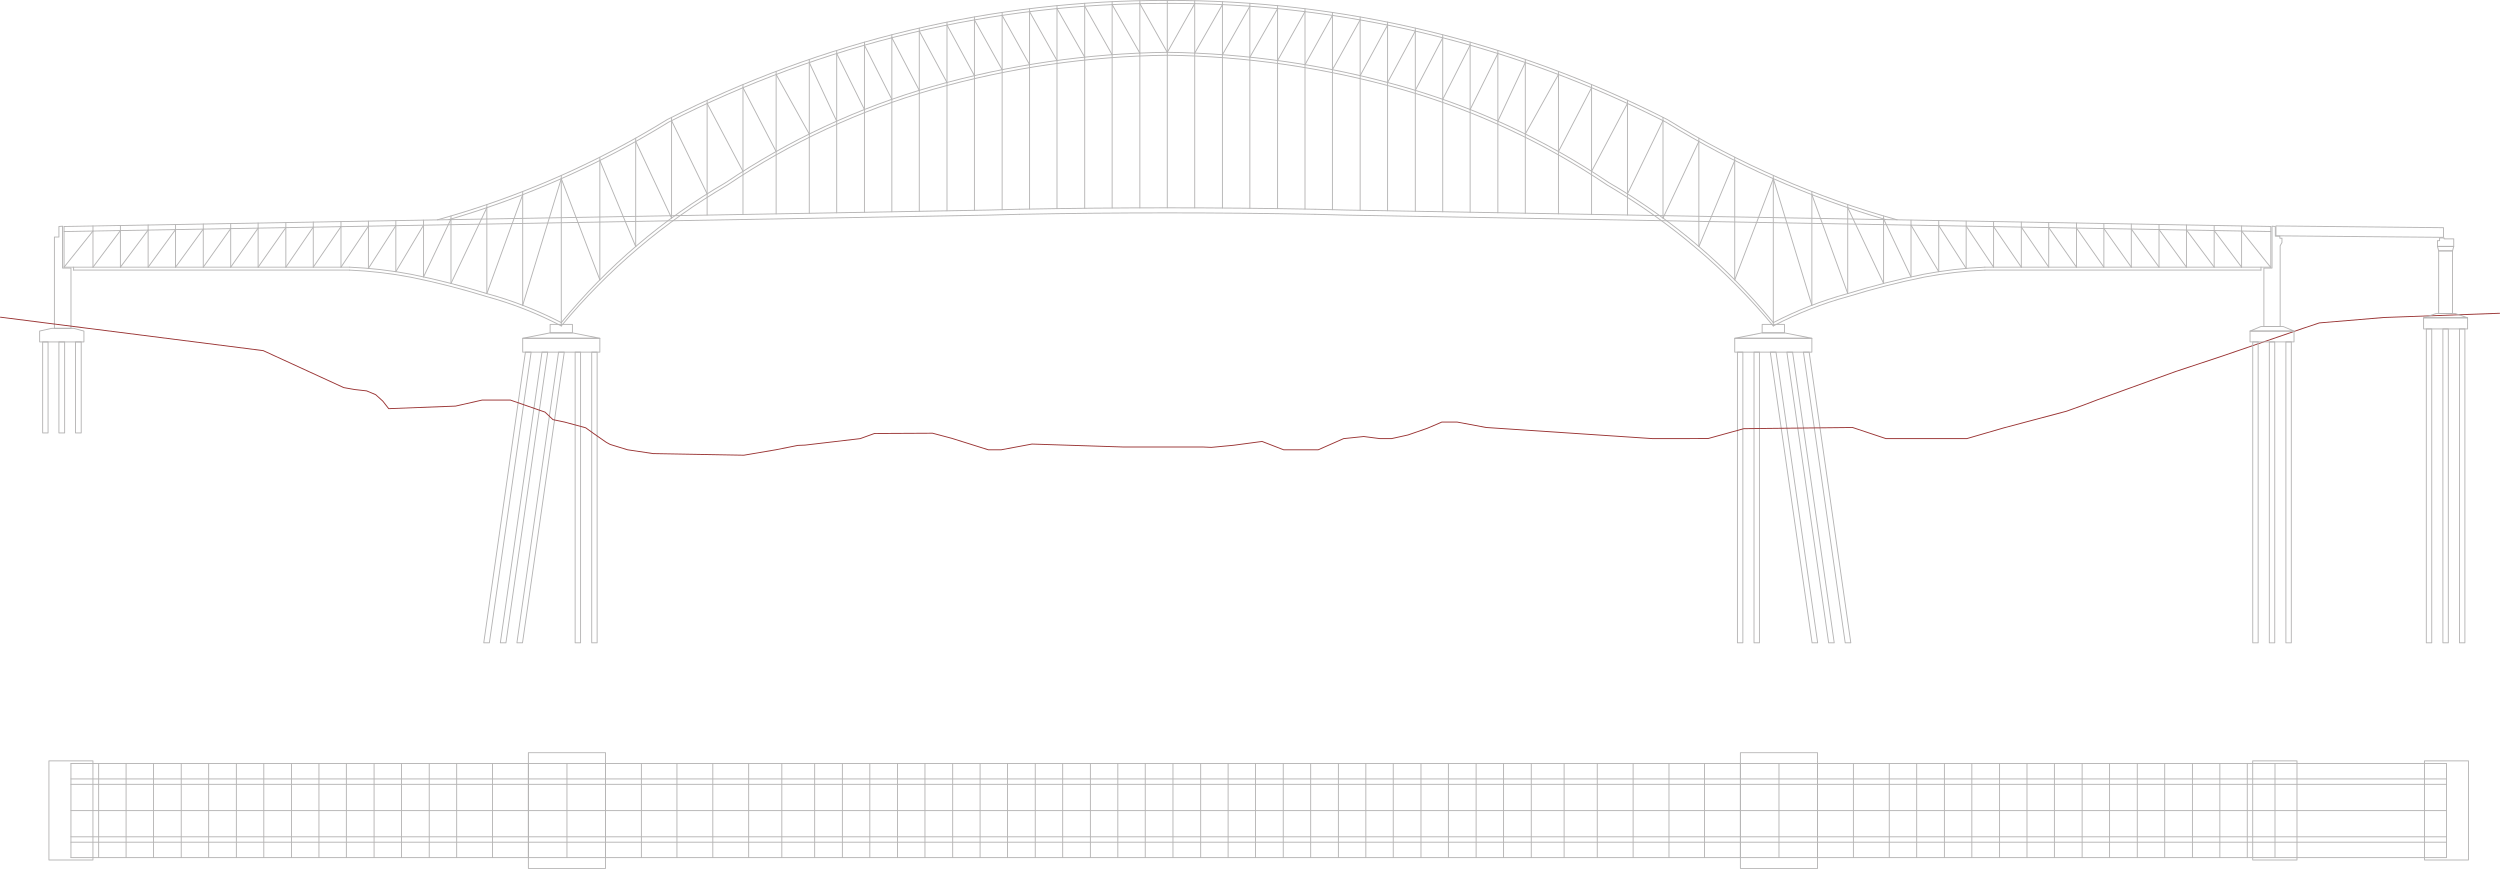 <?xml version="1.0" encoding="utf-8"?>
<!-- Generator: Adobe Illustrator 26.0.2, SVG Export Plug-In . SVG Version: 6.00 Build 0)  -->
<svg version="1.1" id="_x30_" xmlns="http://www.w3.org/2000/svg" xmlns:xlink="http://www.w3.org/1999/xlink" x="0px" y="0px"
	 viewBox="0 0 1920.71 667.55" style="enable-background:new 0 0 1920.71 667.55;" xml:space="preserve">
<style type="text/css">
	.st0{fill:none;stroke:#B5B4B4;stroke-width:0.709;stroke-linecap:round;stroke-linejoin:round;stroke-miterlimit:10;}
	.st1{fill:none;stroke:#993333;stroke-width:0.709;stroke-linecap:round;stroke-linejoin:round;stroke-miterlimit:10;}
</style>
<g id="LINE">
	<line class="st0" x1="49.21" y1="205.26" x2="268.65" y2="205.26"/>
</g>
<g id="LINE_00000132080446602051834260000012560467980372593819_">
	<line class="st0" x1="56.54" y1="207.51" x2="268.65" y2="207.51"/>
</g>
<g id="LINE_00000163761684196023570250000016931346347257166757_">
	<line class="st0" x1="1524.96" y1="205.26" x2="1744.63" y2="205.26"/>
</g>
<g id="LINE_00000072244497580869927570000005708052490611904432_">
	<line class="st0" x1="49.21" y1="205.26" x2="49.21" y2="174"/>
</g>
<g id="LINE_00000136407064645906527590000006046203080211414402_">
	<line class="st0" x1="1744.63" y1="205.26" x2="1744.63" y2="174"/>
</g>
<g id="LWPOLYLINE">
	<path class="st0" d="M49.21,174l709.82-12.61c8.08-0.14,16.16-0.35,24.24-0.63"/>
</g>
<g id="LWPOLYLINE_00000083780868509259170150000011042519783271753868_">
	<path class="st0" d="M49.27,177.89l709.82-12.61c8.1-0.14,16.2-0.36,24.3-0.64"/>
</g>
<g id="LWPOLYLINE_00000101089080903656013900000015384563779225496744_">
	<path class="st0" d="M1744.63,174l-710.05-12.62c-8.08-0.14-16.16-0.35-24.24-0.63"/>
</g>
<g id="LWPOLYLINE_00000114774268701776377280000016506625850318124426_">
	<path class="st0" d="M1744.63,177.9l-710.12-12.62c-8.1-0.14-16.21-0.36-24.3-0.64"/>
</g>
<g id="ARC">
	<path class="st0" d="M1010.34,160.76c-75.68-1.47-151.39-1.47-227.07,0"/>
</g>
<g id="ARC_00000172426551081961941290000003155066497726692493_">
	<path class="st0" d="M1010.27,164.65c-75.63-1.47-151.29-1.47-226.92,0"/>
</g>
<g id="LWPOLYLINE_00000078024947759266705600000009322510254070836615_">
	<path class="st0" d="M336.03,168.89c62.22-17.2,121.68-43.14,176.61-77.05C631.61,31.26,763.3-0.1,896.8,0.36"/>
</g>
<g id="LWPOLYLINE_00000026854710589793774810000004343535187198123673_">
	<path class="st0" d="M344.8,168.75c59.44-17.23,116.27-42.44,168.95-74.94C632.37,33.41,763.68,2.15,896.8,2.61"/>
</g>
<g id="LWPOLYLINE_00000159452161486400431270000007988678156617205395_">
	<path class="st0" d="M1457.58,168.89c-62.22-17.2-121.68-43.14-176.61-77.05C1162,31.26,1030.31-0.1,896.8,0.36"/>
</g>
<g id="LWPOLYLINE_00000044174387236130164550000011957640833581761668_">
	<path class="st0" d="M1448.81,168.75c-59.44-17.23-116.27-42.44-168.95-74.94c-118.63-60.4-249.94-91.66-383.05-91.2"/>
</g>
<g id="LWPOLYLINE_00000127758839713409140340000018085175616488713386_">
	<path class="st0" d="M268.65,205.26c15.83,0.68,31.59,2.5,47.15,5.46c19.73,3.98,39.24,8.95,58.47,14.91
		c19.72,5.36,38.82,12.81,56.95,22.23"/>
</g>
<g id="LWPOLYLINE_00000115483680659232751700000001117044246644750238_">
	<path class="st0" d="M268.6,207.51c15.7,0.68,31.33,2.49,46.76,5.42c19.66,3.96,39.11,8.92,58.27,14.86
		c19.96,5.42,39.27,13,57.58,22.6"/>
</g>
<g id="LWPOLYLINE_00000049212232729884281240000013571355945160018056_">
	<path class="st0" d="M431.22,247.86c35.34-43.16,78.16-79.61,126.41-107.61c48.61-32.79,102.1-57.68,158.48-73.75
		c58.81-16.68,119.57-25.52,180.69-26.31"/>
</g>
<g id="LWPOLYLINE_00000034781972085568380600000014033178329120404157_">
	<path class="st0" d="M431.22,250.4c35.92-43.23,79.1-79.85,127.61-108.24c48.43-32.68,101.72-57.49,157.9-73.5
		c58.62-16.62,119.18-25.44,180.11-26.23"/>
</g>
<g id="LWPOLYLINE_00000068649953375845265260000012168405862103857084_">
	<path class="st0" d="M1362.39,247.86c-35.34-43.16-78.16-79.61-126.41-107.61c-48.61-32.79-102.1-57.68-158.48-73.75
		c-58.81-16.68-119.57-25.52-180.69-26.31"/>
</g>
<g id="LWPOLYLINE_00000175319458159464680820000015918479368099170473_">
	<path class="st0" d="M1362.39,250.4c-35.92-43.22-79.1-79.85-127.61-108.24c-48.43-32.68-101.72-57.49-157.9-73.5
		c-58.62-16.62-119.18-25.44-180.11-26.23"/>
</g>
<g id="LINE_00000043431523464111261440000016583597067364126129_">
	<line class="st0" x1="54.5" y1="586.63" x2="54.5" y2="658.87"/>
</g>
<g id="LINE_00000023982201522214440460000011267423374792362131_">
	<line class="st0" x1="75.79" y1="586.63" x2="75.79" y2="658.87"/>
</g>
<g id="LINE_00000160885298879804085270000010883246919925561512_">
	<line class="st0" x1="96.87" y1="586.63" x2="96.87" y2="658.87"/>
</g>
<g id="LINE_00000058581238909757861390000007339016301645615006_">
	<line class="st0" x1="117.93" y1="586.63" x2="117.93" y2="658.87"/>
</g>
<g id="LINE_00000151535182856624567820000000687702567642546324_">
	<line class="st0" x1="139.24" y1="586.63" x2="139.24" y2="658.87"/>
</g>
<g id="LINE_00000158736858703983673310000017163501856535875463_">
	<line class="st0" x1="160.3" y1="586.63" x2="160.3" y2="658.87"/>
</g>
<g id="LINE_00000127744104003324146130000001052841277852562316_">
	<line class="st0" x1="181.6" y1="586.63" x2="181.6" y2="658.87"/>
</g>
<g id="LINE_00000118388431613765249560000005152312083009968815_">
	<line class="st0" x1="202.67" y1="586.63" x2="202.67" y2="658.87"/>
</g>
<g id="LINE_00000093172865680112848590000016357311599582852537_">
	<line class="st0" x1="223.97" y1="586.63" x2="223.97" y2="658.87"/>
</g>
<g id="LINE_00000034085734073542615790000002334193023146887830_">
	<line class="st0" x1="245.04" y1="586.63" x2="245.04" y2="658.87"/>
</g>
<g id="LINE_00000018934401132560986200000010332983943945752194_">
	<line class="st0" x1="266.11" y1="586.63" x2="266.11" y2="658.87"/>
</g>
<g id="LINE_00000011716365694958040470000018284166441818142360_">
	<line class="st0" x1="287.4" y1="586.63" x2="287.4" y2="658.87"/>
</g>
<g id="LINE_00000174596696544511150630000010341983276160147081_">
	<line class="st0" x1="308.47" y1="586.63" x2="308.47" y2="658.87"/>
</g>
<g id="LINE_00000111156211783473219420000006148991357142096039_">
	<line class="st0" x1="329.77" y1="586.63" x2="329.77" y2="658.87"/>
</g>
<g id="LINE_00000079459144289838417630000010560391074201001382_">
	<line class="st0" x1="350.85" y1="586.63" x2="350.85" y2="658.87"/>
</g>
<g id="LINE_00000073703770090756174830000017792476796753019313_">
	<line class="st0" x1="378.39" y1="586.63" x2="378.39" y2="658.87"/>
</g>
<g id="LINE_00000103986332403767076810000009176848508875541385_">
	<line class="st0" x1="405.95" y1="586.63" x2="405.95" y2="658.87"/>
</g>
<g id="LINE_00000128480801494135720890000018111332790487272887_">
	<line class="st0" x1="435.58" y1="586.63" x2="435.58" y2="658.87"/>
</g>
<g id="LINE_00000072987533222679460430000005922804230119780788_">
	<line class="st0" x1="465.21" y1="586.63" x2="465.21" y2="658.87"/>
</g>
<g id="LINE_00000036972622261917709430000015011359019708780957_">
	<line class="st0" x1="492.77" y1="586.63" x2="492.77" y2="658.87"/>
</g>
<g id="LINE_00000041287885273401897010000001116916449699213184_">
	<line class="st0" x1="520.08" y1="586.63" x2="520.08" y2="658.87"/>
</g>
<g id="LINE_00000004522330006222755570000015500301311855567779_">
	<line class="st0" x1="547.64" y1="586.63" x2="547.64" y2="658.87"/>
</g>
<g id="LINE_00000166676568181017600530000004751588483672714395_">
	<line class="st0" x1="575.18" y1="586.63" x2="575.18" y2="658.87"/>
</g>
<g id="LINE_00000151520383171910371800000011449572284286776225_">
	<line class="st0" x1="600.66" y1="586.63" x2="600.66" y2="658.87"/>
</g>
<g id="LINE_00000009569196788107362700000009408359629664921531_">
	<line class="st0" x1="625.89" y1="586.63" x2="625.89" y2="658.87"/>
</g>
<g id="LINE_00000047765869614391099870000005656954981030804409_">
	<line class="st0" x1="647.19" y1="586.63" x2="647.19" y2="658.87"/>
</g>
<g id="LINE_00000173879448024173097880000009509054947118610353_">
	<line class="st0" x1="668.26" y1="586.63" x2="668.26" y2="658.87"/>
</g>
<g id="LINE_00000168832094895105541960000000841815228650659207_">
	<line class="st0" x1="689.56" y1="586.63" x2="689.56" y2="658.87"/>
</g>
<g id="LINE_00000099638302240508683280000006089207655501182126_">
	<line class="st0" x1="710.63" y1="586.63" x2="710.63" y2="658.87"/>
</g>
<g id="LINE_00000090289846159721943380000005331343243806370470_">
	<line class="st0" x1="731.93" y1="586.63" x2="731.93" y2="658.87"/>
</g>
<g id="LINE_00000094597815387843073030000002790647139019885478_">
	<line class="st0" x1="752.99" y1="586.63" x2="752.99" y2="658.87"/>
</g>
<g id="LINE_00000052079866860796325380000002382473187190886801_">
	<line class="st0" x1="774.06" y1="586.63" x2="774.06" y2="658.87"/>
</g>
<g id="LINE_00000026159671055115450790000001606196346266960046_">
	<line class="st0" x1="795.37" y1="586.63" x2="795.37" y2="658.87"/>
</g>
<g id="LINE_00000109728014530526910020000017093515794368583306_">
	<line class="st0" x1="816.44" y1="586.63" x2="816.44" y2="658.87"/>
</g>
<g id="LINE_00000036958087123448572350000011514732910285939587_">
	<line class="st0" x1="837.73" y1="586.63" x2="837.73" y2="658.87"/>
</g>
<g id="LINE_00000036962587348352146440000009160433358455119502_">
	<line class="st0" x1="858.8" y1="586.63" x2="858.8" y2="658.87"/>
</g>
<g id="LINE_00000021114927694516035140000002399368989985413808_">
	<line class="st0" x1="879.87" y1="586.63" x2="879.87" y2="658.87"/>
</g>
<g id="LINE_00000021111834815132736460000017258831970283114667_">
	<line class="st0" x1="901.17" y1="586.63" x2="901.17" y2="658.87"/>
</g>
<g id="LINE_00000129179531032002790950000000190575089975786143_">
	<line class="st0" x1="54.5" y1="586.63" x2="1879.58" y2="586.63"/>
</g>
<g id="LINE_00000150089320303617663160000011001375583826472850_">
	<line class="st0" x1="54.5" y1="598.44" x2="1879.58" y2="598.44"/>
</g>
<g id="LINE_00000143596759146287248910000000635139679174790327_">
	<line class="st0" x1="54.5" y1="602.6" x2="1879.58" y2="602.6"/>
</g>
<g id="LINE_00000029046312288636921510000017662500341202765245_">
	<line class="st0" x1="54.5" y1="622.75" x2="1879.58" y2="622.75"/>
</g>
<g id="LINE_00000160893872873812030440000006661163281270198410_">
	<line class="st0" x1="54.5" y1="658.87" x2="1879.58" y2="658.87"/>
</g>
<g id="LINE_00000152252042898421048790000006850769537790976949_">
	<line class="st0" x1="54.5" y1="647.06" x2="1879.58" y2="647.06"/>
</g>
<g id="LINE_00000066477654675945837130000004180955367422370475_">
	<line class="st0" x1="54.5" y1="642.89" x2="1879.58" y2="642.89"/>
</g>
<g id="LINE_00000091715949285214917330000010414626813815239314_">
	<line class="st0" x1="1747.84" y1="586.63" x2="1747.84" y2="658.87"/>
</g>
<g id="LINE_00000065763845157262988640000017806062893381518228_">
	<line class="st0" x1="1726.54" y1="586.63" x2="1726.54" y2="658.87"/>
</g>
<g id="LINE_00000175321852066323268280000005457273337391640504_">
	<line class="st0" x1="1705.47" y1="586.63" x2="1705.47" y2="658.87"/>
</g>
<g id="LINE_00000062896019210477739520000011319198574419996326_">
	<line class="st0" x1="1684.41" y1="586.63" x2="1684.41" y2="658.87"/>
</g>
<g id="LINE_00000155143125862639234490000017414868324922064296_">
	<line class="st0" x1="1663.1" y1="586.63" x2="1663.1" y2="658.87"/>
</g>
<g id="LINE_00000101097828322073027660000017230304499656793222_">
	<line class="st0" x1="1642.04" y1="586.63" x2="1642.04" y2="658.87"/>
</g>
<g id="LINE_00000147215851645125718430000000467119595975341957_">
	<line class="st0" x1="1620.74" y1="586.63" x2="1620.74" y2="658.87"/>
</g>
<g id="LINE_00000101085447068917964410000010832333211491122072_">
	<line class="st0" x1="1599.67" y1="586.63" x2="1599.67" y2="658.87"/>
</g>
<g id="LINE_00000127735644608085208660000008545714151143007156_">
	<line class="st0" x1="1578.37" y1="586.63" x2="1578.37" y2="658.87"/>
</g>
<g id="LINE_00000065795697258013790980000006882208041930043267_">
	<line class="st0" x1="1557.3" y1="586.63" x2="1557.3" y2="658.87"/>
</g>
<g id="LINE_00000034071314413643989600000004420842173888599211_">
	<line class="st0" x1="1536.23" y1="586.63" x2="1536.23" y2="658.87"/>
</g>
<g id="LINE_00000059992393318923143590000013990519531320294569_">
	<line class="st0" x1="1514.93" y1="586.63" x2="1514.93" y2="658.87"/>
</g>
<g id="LINE_00000029739988595553512510000006416549042613661846_">
	<line class="st0" x1="1493.86" y1="586.63" x2="1493.86" y2="658.87"/>
</g>
<g id="LINE_00000117653877805649273530000011178418952365296263_">
	<line class="st0" x1="1472.56" y1="586.63" x2="1472.56" y2="658.87"/>
</g>
<g id="LINE_00000143599238279714289990000000838173337922426507_">
	<line class="st0" x1="1451.49" y1="586.63" x2="1451.49" y2="658.87"/>
</g>
<g id="LINE_00000088109906930260720870000005928420830837303688_">
	<line class="st0" x1="1423.94" y1="586.63" x2="1423.94" y2="658.87"/>
</g>
<g id="LINE_00000078737684899620182960000016902469936410489531_">
	<line class="st0" x1="1396.39" y1="586.63" x2="1396.39" y2="658.87"/>
</g>
<g id="LINE_00000142177846951155415340000001164840937691640763_">
	<line class="st0" x1="1366.76" y1="586.63" x2="1366.76" y2="658.87"/>
</g>
<g id="LINE_00000092455302511216734950000006777195964293111437_">
	<line class="st0" x1="1337.12" y1="586.63" x2="1337.12" y2="658.87"/>
</g>
<g id="LINE_00000031174397763911145010000018266841001631225277_">
	<line class="st0" x1="1309.57" y1="586.63" x2="1309.57" y2="658.87"/>
</g>
<g id="LINE_00000018234309044589100780000005677231058146116008_">
	<line class="st0" x1="1282.25" y1="586.63" x2="1282.25" y2="658.87"/>
</g>
<g id="LINE_00000081607758053986992030000008569301281762111135_">
	<line class="st0" x1="1254.7" y1="586.63" x2="1254.7" y2="658.87"/>
</g>
<g id="LINE_00000036246521719991043970000008006596150245351063_">
	<line class="st0" x1="1227.15" y1="586.63" x2="1227.15" y2="658.87"/>
</g>
<g id="LINE_00000073719260564807193350000000377688061380896407_">
	<line class="st0" x1="1201.68" y1="586.63" x2="1201.68" y2="658.87"/>
</g>
<g id="LINE_00000021828220374430925660000001099900998836343955_">
	<line class="st0" x1="1176.45" y1="586.63" x2="1176.45" y2="658.87"/>
</g>
<g id="LINE_00000026853303719361826130000009190471567062612400_">
	<line class="st0" x1="1155.15" y1="586.63" x2="1155.15" y2="658.87"/>
</g>
<g id="LINE_00000124152495216577082650000004649031449921192077_">
	<line class="st0" x1="1134.08" y1="586.63" x2="1134.08" y2="658.87"/>
</g>
<g id="LINE_00000017512174675746846910000012779471970669198510_">
	<line class="st0" x1="1112.78" y1="586.63" x2="1112.78" y2="658.87"/>
</g>
<g id="LINE_00000041977827556650749990000013505348367842663835_">
	<line class="st0" x1="1091.71" y1="586.63" x2="1091.71" y2="658.87"/>
</g>
<g id="LINE_00000060751770182699384060000015296742070375352499_">
	<line class="st0" x1="1070.41" y1="586.63" x2="1070.41" y2="658.87"/>
</g>
<g id="LINE_00000121253350744019169620000001609236954245682847_">
	<line class="st0" x1="1049.35" y1="586.63" x2="1049.35" y2="658.87"/>
</g>
<g id="LINE_00000029761908425401835740000008112892148518522274_">
	<line class="st0" x1="1028.27" y1="586.63" x2="1028.27" y2="658.87"/>
</g>
<g id="LINE_00000047771264234140264080000006275809108152232870_">
	<line class="st0" x1="1006.97" y1="586.63" x2="1006.97" y2="658.87"/>
</g>
<g id="LINE_00000083059122296345343790000000615339095047360701_">
	<line class="st0" x1="985.9" y1="586.63" x2="985.9" y2="658.87"/>
</g>
<g id="LINE_00000021819960528343855220000002261557079270942862_">
	<line class="st0" x1="964.6" y1="586.63" x2="964.6" y2="658.87"/>
</g>
<g id="LINE_00000082328104769571328350000005050640221940991923_">
	<line class="st0" x1="943.54" y1="586.63" x2="943.54" y2="658.87"/>
</g>
<g id="LINE_00000168826507209726003890000002663927880753479562_">
	<line class="st0" x1="922.46" y1="586.63" x2="922.46" y2="658.87"/>
</g>
<g id="LINE_00000049182230939302366670000000283018801784179847_">
	<line class="st0" x1="1879.58" y1="658.87" x2="1879.58" y2="586.63"/>
</g>
<g id="LWPOLYLINE_00000144306279304040580130000005362806014300918171_">
	<path class="st0" d="M1524.96,205.26c-15.83,0.68-31.59,2.5-47.15,5.46c-19.73,3.98-39.24,8.95-58.47,14.91
		c-19.72,5.36-38.82,12.81-56.95,22.23"/>
</g>
<g id="LWPOLYLINE_00000183934678151500928710000012250106686970565524_">
	<path class="st0" d="M1525.01,207.51c-15.7,0.68-31.33,2.49-46.76,5.42c-19.66,3.96-39.11,8.92-58.27,14.86
		c-19.96,5.42-39.27,13-57.58,22.6"/>
</g>
<g id="LINE_00000090279614425724523300000008475969422265072303_">
	<line class="st0" x1="71.43" y1="173.61" x2="71.43" y2="205.26"/>
</g>
<g id="LINE_00000034782753480346410820000002748403560771740035_">
	<line class="st0" x1="92.5" y1="173.23" x2="92.5" y2="205.26"/>
</g>
<g id="LINE_00000181797643319568635570000009943277719884935561_">
	<line class="st0" x1="113.8" y1="172.85" x2="113.8" y2="205.26"/>
</g>
<g id="LINE_00000108286487503607460340000001361426123623716004_">
	<line class="st0" x1="134.87" y1="172.48" x2="134.87" y2="205.26"/>
</g>
<g id="LINE_00000022557104284288048150000000624888976679879820_">
	<line class="st0" x1="156.16" y1="172.1" x2="156.16" y2="205.26"/>
</g>
<g id="LINE_00000155831977588429056360000010274724447178429857_">
	<line class="st0" x1="177.24" y1="171.73" x2="177.24" y2="205.26"/>
</g>
<g id="LINE_00000143591313224486111140000015180589830331221635_">
	<line class="st0" x1="198.3" y1="171.35" x2="198.3" y2="205.26"/>
</g>
<g id="LINE_00000048476768646150348520000000363629671213397657_">
	<line class="st0" x1="219.61" y1="170.97" x2="219.61" y2="205.26"/>
</g>
<g id="LINE_00000098194427379487659900000004368657989506096777_">
	<line class="st0" x1="240.67" y1="170.6" x2="240.67" y2="205.26"/>
</g>
<g id="LINE_00000052826779073525125640000017181505058753278103_">
	<line class="st0" x1="261.97" y1="170.22" x2="261.97" y2="205.26"/>
</g>
<g id="LINE_00000087400445967776371670000015469535517711039639_">
	<line class="st0" x1="283.04" y1="169.85" x2="283.04" y2="206.2"/>
</g>
<g id="LINE_00000054970576059891186370000003606561468597945219_">
	<line class="st0" x1="304.11" y1="169.47" x2="304.11" y2="208.72"/>
</g>
<g id="LINE_00000066502099852948028970000000072377222576151681_">
	<line class="st0" x1="325.41" y1="169.09" x2="325.41" y2="212.75"/>
</g>
<g id="LINE_00000109013560487863079310000015118950761995366795_">
	<line class="st0" x1="346.48" y1="165.91" x2="346.48" y2="217.76"/>
</g>
<g id="LINE_00000075145870440660448500000008483517632460777899_">
	<line class="st0" x1="374.03" y1="157.18" x2="374.03" y2="225.56"/>
</g>
<g id="LINE_00000181048956043714004640000001830871572641217457_">
	<line class="st0" x1="401.58" y1="147.14" x2="401.58" y2="234.54"/>
</g>
<g id="LINE_00000056389392147075982120000000083748124619431313_">
	<line class="st0" x1="431.22" y1="134.8" x2="431.22" y2="250.4"/>
</g>
<g id="LINE_00000018233587461168185320000009682251225717104781_">
	<line class="st0" x1="460.85" y1="120.78" x2="460.85" y2="214.99"/>
</g>
<g id="LINE_00000172436525779926047300000009452139756240748207_">
	<line class="st0" x1="488.4" y1="106.13" x2="488.4" y2="189.38"/>
</g>
<g id="LINE_00000065760073823713593260000012376408445241465226_">
	<line class="st0" x1="515.95" y1="90.17" x2="515.95" y2="167.52"/>
</g>
<g id="LINE_00000103984361687348229110000002183382497621887386_">
	<line class="st0" x1="543.27" y1="77.02" x2="543.27" y2="165.22"/>
</g>
<g id="LINE_00000177443761900894997450000008229269037324154248_">
	<line class="st0" x1="570.82" y1="64.96" x2="570.82" y2="164.73"/>
</g>
<g id="LINE_00000001621934478427468380000016609521886821727906_">
	<line class="st0" x1="596.29" y1="54.83" x2="596.29" y2="164.28"/>
</g>
<g id="LINE_00000014613616483853832160000004897940737683653563_">
	<line class="st0" x1="621.75" y1="45.65" x2="621.75" y2="163.83"/>
</g>
<g id="LINE_00000129186683600771668080000010382312157512919486_">
	<line class="st0" x1="642.82" y1="38.75" x2="642.82" y2="163.45"/>
</g>
<g id="LINE_00000063605395224779805410000002309375102907911042_">
	<line class="st0" x1="664.13" y1="32.38" x2="664.13" y2="163.07"/>
</g>
<g id="LINE_00000158733643794918635370000007998839887569458340_">
	<line class="st0" x1="685.19" y1="26.69" x2="685.19" y2="162.7"/>
</g>
<g id="LINE_00000084510148168441563290000004413510658510768312_">
	<line class="st0" x1="706.26" y1="21.58" x2="706.26" y2="162.33"/>
</g>
<g id="LINE_00000124148525231077771570000005901226645351075973_">
	<line class="st0" x1="727.56" y1="16.98" x2="727.56" y2="161.95"/>
</g>
<g id="LINE_00000100378711249619586370000002852535537212793017_">
	<line class="st0" x1="748.63" y1="13.01" x2="748.63" y2="161.57"/>
</g>
<g id="LINE_00000090262506063055911560000000027852584878495417_">
	<line class="st0" x1="769.93" y1="9.55" x2="769.93" y2="161.15"/>
</g>
<g id="LINE_00000127034809743657710440000008999521631265026435_">
	<line class="st0" x1="791" y1="6.68" x2="791" y2="160.61"/>
</g>
<g id="LINE_00000046336180174809520060000002065048902422359995_">
	<line class="st0" x1="812.07" y1="4.35" x2="812.07" y2="160.27"/>
</g>
<g id="LINE_00000010307768061775627910000001101560950078658696_">
	<line class="st0" x1="833.36" y1="2.54" x2="833.36" y2="159.99"/>
</g>
<g id="LINE_00000167358246987499349750000004199137253920681919_">
	<line class="st0" x1="854.44" y1="1.28" x2="854.44" y2="159.8"/>
</g>
<g id="LINE_00000132786547499972615770000014094414103538291087_">
	<line class="st0" x1="875.73" y1="0.55" x2="875.73" y2="159.69"/>
</g>
<g id="LINE_00000124159453540770559740000014385096404868278159_">
	<line class="st0" x1="896.8" y1="0.36" x2="896.8" y2="159.65"/>
</g>
<g id="LINE_00000013156520503165627980000012248473143091580046_">
	<line class="st0" x1="1722.18" y1="173.61" x2="1722.18" y2="205.26"/>
</g>
<g id="LINE_00000075859735834331039090000006746678645201736090_">
	<line class="st0" x1="1701.11" y1="173.23" x2="1701.11" y2="205.26"/>
</g>
<g id="LINE_00000075855925549903473510000012346958048509570705_">
	<line class="st0" x1="1679.81" y1="172.85" x2="1679.81" y2="205.26"/>
</g>
<g id="LINE_00000182506572303623763890000001033428067478082191_">
	<line class="st0" x1="1658.74" y1="172.48" x2="1658.74" y2="205.26"/>
</g>
<g id="LINE_00000079454808201521272800000000921144063856895360_">
	<line class="st0" x1="1637.44" y1="172.1" x2="1637.44" y2="205.26"/>
</g>
<g id="LINE_00000026123612033885557020000015118825164331242625_">
	<line class="st0" x1="1616.37" y1="171.73" x2="1616.37" y2="205.26"/>
</g>
<g id="LINE_00000035505489757001453510000001701801031510156160_">
	<line class="st0" x1="1595.31" y1="171.35" x2="1595.31" y2="205.26"/>
</g>
<g id="LINE_00000008133092482000214070000005227868038591760287_">
	<line class="st0" x1="1574" y1="170.97" x2="1574" y2="205.26"/>
</g>
<g id="LINE_00000136390011922183989440000008480781738197051823_">
	<line class="st0" x1="1552.94" y1="170.6" x2="1552.94" y2="205.26"/>
</g>
<g id="LINE_00000154395323824925209880000006066528274592762047_">
	<line class="st0" x1="1531.64" y1="170.22" x2="1531.64" y2="205.26"/>
</g>
<g id="LINE_00000137103984197243673990000010588329740444365199_">
	<line class="st0" x1="1510.57" y1="169.85" x2="1510.57" y2="206.2"/>
</g>
<g id="LINE_00000010300136760371563700000017876431468812691083_">
	<line class="st0" x1="1489.5" y1="169.47" x2="1489.5" y2="208.72"/>
</g>
<g id="LINE_00000161593751532430867490000005478389776139003298_">
	<line class="st0" x1="1468.2" y1="169.09" x2="1468.2" y2="212.75"/>
</g>
<g id="LINE_00000046325816029867558580000003768101704602292879_">
	<line class="st0" x1="1447.13" y1="165.91" x2="1447.13" y2="217.76"/>
</g>
<g id="LINE_00000147211340808577838080000006625637056293721988_">
	<line class="st0" x1="1419.58" y1="157.18" x2="1419.58" y2="225.56"/>
</g>
<g id="LINE_00000104679510465577565120000003244891437076883099_">
	<line class="st0" x1="1392.03" y1="147.14" x2="1392.03" y2="234.54"/>
</g>
<g id="LINE_00000161632625476508525800000007919818019794763149_">
	<line class="st0" x1="1362.39" y1="134.8" x2="1362.39" y2="250.4"/>
</g>
<g id="LINE_00000052083294047732866360000007627700790822887816_">
	<line class="st0" x1="1332.76" y1="120.78" x2="1332.76" y2="214.99"/>
</g>
<g id="LINE_00000127012965045067340690000016453139673588456379_">
	<line class="st0" x1="1305.21" y1="106.13" x2="1305.21" y2="189.38"/>
</g>
<g id="LINE_00000147189320068121856470000007601021258828298920_">
	<line class="st0" x1="1277.66" y1="90.17" x2="1277.66" y2="167.52"/>
</g>
<g id="LINE_00000049211919887169422580000016634781650826974133_">
	<line class="st0" x1="1250.34" y1="77.02" x2="1250.34" y2="165.22"/>
</g>
<g id="LINE_00000150803134792362696290000012038589519618267567_">
	<line class="st0" x1="1222.78" y1="64.96" x2="1222.78" y2="164.73"/>
</g>
<g id="LINE_00000004508171361643715640000001480781429534697405_">
	<line class="st0" x1="1197.32" y1="54.83" x2="1197.32" y2="164.28"/>
</g>
<g id="LINE_00000098913314998143497170000001779481332263518599_">
	<line class="st0" x1="1171.86" y1="45.65" x2="1171.86" y2="163.83"/>
</g>
<g id="LINE_00000121995818724200348500000008572681438224262065_">
	<line class="st0" x1="1150.78" y1="38.75" x2="1150.78" y2="163.45"/>
</g>
<g id="LINE_00000070805022367386704430000003858637215129797005_">
	<line class="st0" x1="1129.48" y1="32.38" x2="1129.48" y2="163.07"/>
</g>
<g id="LINE_00000090261308125311754400000015397391154518093194_">
	<line class="st0" x1="1108.42" y1="26.69" x2="1108.42" y2="162.7"/>
</g>
<g id="LINE_00000033364784111007766240000014164830655705528453_">
	<line class="st0" x1="1087.35" y1="21.58" x2="1087.35" y2="162.33"/>
</g>
<g id="LINE_00000171688780828098121050000003237093580192467588_">
	<line class="st0" x1="1066.05" y1="16.98" x2="1066.05" y2="161.95"/>
</g>
<g id="LINE_00000110430611456984828930000006275197822930352258_">
	<line class="st0" x1="1044.98" y1="13.01" x2="1044.98" y2="161.57"/>
</g>
<g id="LINE_00000026871365882920109780000015691592700472929697_">
	<line class="st0" x1="1023.68" y1="9.55" x2="1023.68" y2="161.15"/>
</g>
<g id="LINE_00000038402251311318615330000010103834148742069427_">
	<line class="st0" x1="1002.61" y1="6.68" x2="1002.61" y2="160.61"/>
</g>
<g id="LINE_00000002368809278342432610000015921095649977202868_">
	<line class="st0" x1="981.54" y1="4.35" x2="981.54" y2="160.27"/>
</g>
<g id="LINE_00000109009233761072243100000008939101781690227630_">
	<line class="st0" x1="960.24" y1="2.54" x2="960.24" y2="159.99"/>
</g>
<g id="LINE_00000089556630337230300570000004756914075880517012_">
	<line class="st0" x1="939.17" y1="1.28" x2="939.17" y2="159.8"/>
</g>
<g id="LINE_00000056413323171424917300000017984821547442297762_">
	<line class="st0" x1="917.88" y1="0.55" x2="917.88" y2="159.69"/>
</g>
<g id="LINE_00000117650761867571434110000003304537965523249850_">
	<line class="st0" x1="71.43" y1="177.5" x2="49.21" y2="205.26"/>
</g>
<g id="LINE_00000000203610331615726230000017181750486224468892_">
	<line class="st0" x1="92.5" y1="177.13" x2="71.43" y2="205.26"/>
</g>
<g id="LINE_00000126321021623055620700000004679786603850355128_">
	<line class="st0" x1="113.8" y1="176.75" x2="92.5" y2="205.26"/>
</g>
<g id="LINE_00000076571613733961352890000003881381519502006157_">
	<line class="st0" x1="134.87" y1="176.37" x2="113.8" y2="205.26"/>
</g>
<g id="LINE_00000086685019963521257420000006084413889693649086_">
	<line class="st0" x1="156.16" y1="175.99" x2="134.87" y2="205.26"/>
</g>
<g id="LINE_00000067935571050486673270000005950152040552241541_">
	<line class="st0" x1="177.24" y1="175.62" x2="156.16" y2="205.26"/>
</g>
<g id="LINE_00000078020681022943021770000016071917546485324695_">
	<line class="st0" x1="198.3" y1="175.25" x2="177.24" y2="205.26"/>
</g>
<g id="LINE_00000084530253932371686720000008113232996687814824_">
	<line class="st0" x1="219.61" y1="174.87" x2="198.3" y2="205.26"/>
</g>
<g id="LINE_00000072254228857502713540000000822682884033110190_">
	<line class="st0" x1="240.67" y1="174.49" x2="219.61" y2="205.26"/>
</g>
<g id="LINE_00000071533299024823437010000007923685415180676236_">
	<line class="st0" x1="261.97" y1="174.12" x2="240.67" y2="205.26"/>
</g>
<g id="LWPOLYLINE_00000033355215733520687770000016206640820223836549_">
	<rect x="32.77" y="262.68" class="st0" width="4.16" height="69.93"/>
</g>
<g id="LWPOLYLINE_00000143595217462739779840000006040890364337353610_">
	<rect x="45.26" y="262.68" class="st0" width="4.4" height="69.93"/>
</g>
<g id="LWPOLYLINE_00000080898964469238821510000000052722640108693637_">
	<rect x="58" y="262.68" class="st0" width="4.4" height="69.93"/>
</g>
<g id="LWPOLYLINE_00000078742171290180518260000015418241041839257217_">
	<polyline class="st0" points="30.45,254.34 39.71,252.26 56.61,252.26 64.48,254.34 64.48,262.68 30.45,262.68 30.45,254.34 	"/>
</g>
<g id="LWPOLYLINE_00000122706384677997921960000010047314061658051995_">
	<polyline class="st0" points="41.8,182.11 41.8,252.26 54.53,252.26 54.53,205.96 48.05,205.96 48.05,173.78 45.26,174 
		45.26,182.11 41.8,182.11 	"/>
</g>
<g id="LINE_00000038377486340954114020000008316740467395549866_">
	<line class="st0" x1="56.54" y1="207.51" x2="56.54" y2="205.26"/>
</g>
<g id="LINE_00000069396938207269447560000006362176942521477798_">
	<line class="st0" x1="1737.07" y1="207.51" x2="1524.96" y2="207.51"/>
</g>
<g id="LINE_00000040538559176778748820000005874816433392807812_">
	<line class="st0" x1="1737.07" y1="207.51" x2="1737.07" y2="205.26"/>
</g>
<g id="LWPOLYLINE_00000168839726386809176290000017713027665275595921_">
	<rect x="422.65" y="249.25" class="st0" width="17.13" height="6.48"/>
</g>
<g id="LWPOLYLINE_00000074416551796643468850000017945043441916354743_">
	<polyline class="st0" points="401.58,259.9 422.65,255.73 439.78,255.73 460.85,259.9 401.58,259.9 	"/>
</g>
<g id="LWPOLYLINE_00000029011283299906161600000006813481573000393607_">
	<rect x="401.58" y="259.9" class="st0" width="59.27" height="10.65"/>
</g>
<g id="LWPOLYLINE_00000117634798735910808860000016817860924005031581_">
	<polyline class="st0" points="403.66,270.55 371.66,493.87 375.96,493.87 408.06,270.55 403.66,270.55 	"/>
</g>
<g id="LWPOLYLINE_00000094577623810826888860000013358275231180461735_">
	<polyline class="st0" points="416.4,270.55 384.4,493.87 388.7,493.87 420.8,270.55 416.4,270.55 	"/>
</g>
<g id="LWPOLYLINE_00000166659490524714917340000010745677801370712250_">
	<polyline class="st0" points="429.13,270.55 397.13,493.87 401.43,493.87 433.53,270.55 429.13,270.55 	"/>
</g>
<g id="LWPOLYLINE_00000127758025154453255950000003526593446613376141_">
	<rect x="441.87" y="270.55" class="st0" width="4.17" height="223.32"/>
</g>
<g id="LWPOLYLINE_00000101797509325850140800000000355763094651979959_">
	<rect x="454.6" y="270.55" class="st0" width="4.17" height="223.32"/>
</g>
<g id="LWPOLYLINE_00000132794039769086653660000012399742778343269305_">
	<rect x="1353.83" y="249.25" class="st0" width="17.13" height="6.48"/>
</g>
<g id="LWPOLYLINE_00000174567135377137414210000004948547671847843462_">
	<polyline class="st0" points="1392.03,259.9 1370.96,255.73 1353.83,255.73 1332.76,259.9 1392.03,259.9 	"/>
</g>
<g id="LWPOLYLINE_00000145016779374348126020000007598615533894036626_">
	<rect x="1332.76" y="259.9" class="st0" width="59.27" height="10.65"/>
</g>
<g id="LWPOLYLINE_00000044870183504155435860000006718589090430002354_">
	<polyline class="st0" points="1389.94,270.55 1421.95,493.87 1417.64,493.87 1385.55,270.55 1389.94,270.55 	"/>
</g>
<g id="LWPOLYLINE_00000057130565380834100610000015097571759536970649_">
	<polyline class="st0" points="1377.21,270.55 1409.21,493.87 1404.91,493.87 1372.81,270.55 1377.21,270.55 	"/>
</g>
<g id="LWPOLYLINE_00000097491366048845992390000001674265868785331872_">
	<polyline class="st0" points="1364.48,270.55 1396.48,493.87 1392.18,493.87 1360.08,270.55 1364.48,270.55 	"/>
</g>
<g id="LWPOLYLINE_00000055682522441207440370000014088800831819226521_">
	<rect x="1347.58" y="270.55" class="st0" width="4.17" height="223.32"/>
</g>
<g id="LWPOLYLINE_00000035507339520840759870000011534520920632441020_">
	<rect x="1334.84" y="270.55" class="st0" width="4.17" height="223.32"/>
</g>
<g id="LWPOLYLINE_00000048470942430974336300000010650797931067865986_">
	<polyline class="st1" points="0.35,243.69 202.24,269.39 264.05,297.78 272.39,299.26 281.67,300.31 288.6,303.2 294.09,308.16 
		298.63,313.97 349.98,312 370.44,307.36 392.09,307.36 418.72,316.62 424.82,322.39 433.77,324.27 449.97,328.66 455.76,332.83 
		465.71,339.78 468.77,341.45 482.15,345.56 501.77,348.48 571.51,349.73 596.05,345.56 612.98,342.19 618.51,341.97 660.88,336.99 
		671.77,333.06 716.45,332.83 731.27,336.76 759.28,345.56 769.23,345.56 792.85,341.16 857.67,343.25 863.6,343.44 924.67,343.44 
		930.61,343.71 947.74,342.09 954.69,341.16 969.63,339.16 986.17,345.56 1012.79,345.56 1032.24,336.99 1047.75,335.37 
		1060.26,336.99 1069.05,336.99 1081.72,334.18 1096.37,329.12 1107.72,324.27 1119.52,324.27 1141.75,328.43 1269.78,336.99 
		1312.27,336.93 1339.7,329.35 1423.28,328.43 1448.98,336.99 1511.03,336.99 1539.73,328.66 1587.66,315.93 1600.28,311.4 
		1611.5,307.13 1671.66,285.37 1707.35,273.56 1769.4,252.26 1781.91,248.09 1831.45,243.93 1920.35,240.68 	"/>
</g>
<g id="LWPOLYLINE_00000048486160151241599180000000095658438485779865_">
	<polyline class="st0" points="1745.56,173.78 1748.1,174 1748.1,181.41 1751.58,181.41 1751.58,183.03 1753.2,183.03 
		1753.2,186.27 1751.81,188.82 1751.81,250.87 1739.31,250.87 1739.31,205.96 1745.56,205.96 1745.56,173.78 	"/>
</g>
<g id="LWPOLYLINE_00000139263302168764262780000016814443690819678119_">
	<polygon class="st0" points="1754.13,250.87 1736.99,250.87 1728.66,254.34 1762.46,254.34 	"/>
</g>
<g id="LWPOLYLINE_00000126315536019830515770000011836963229874758530_">
	<rect x="1728.66" y="254.34" class="st0" width="33.8" height="8.33"/>
</g>
<g id="LWPOLYLINE_00000175280126349748147890000000265621765613953722_">
	<rect x="1730.74" y="262.68" class="st0" width="4.17" height="231.2"/>
</g>
<g id="LWPOLYLINE_00000171693998843181037000000000813632778038181788_">
	<rect x="1743.48" y="262.68" class="st0" width="4.17" height="231.2"/>
</g>
<g id="LWPOLYLINE_00000042702053965825228970000008283988376519405470_">
	<rect x="1756.21" y="262.68" class="st0" width="4.17" height="231.2"/>
</g>
<g id="LWPOLYLINE_00000054979145678513349420000000846225925995188902_">
	<polyline class="st0" points="1748.57,181.18 1877.29,182.34 1877.29,174.93 1748.57,173.59 1748.57,181.18 	"/>
</g>
<g id="LWPOLYLINE_00000071551797202605998100000013168419511881465508_">
	<polyline class="st0" points="1874.29,182.81 1877.76,182.81 1877.76,183.5 1885.17,183.5 1885.17,189.29 1872.67,189.29 
		1872.67,184.88 1874.29,184.88 1874.29,182.81 	"/>
</g>
<g id="LWPOLYLINE_00000065063939926549034370000006387992223582164367_">
	<polyline class="st0" points="1872.67,189.29 1873.59,192.76 1884.24,192.76 1885.17,189.29 1872.67,189.29 	"/>
</g>
<g id="LWPOLYLINE_00000047019932885103549220000014503190693118524558_">
	<rect x="1873.59" y="192.76" class="st0" width="10.65" height="48.15"/>
</g>
<g id="LWPOLYLINE_00000033366857085847941760000014370541603003481475_">
	<polyline class="st0" points="1871.51,240.91 1886.32,240.91 1895.82,244.15 1862.01,244.15 1871.51,240.91 	"/>
</g>
<g id="LWPOLYLINE_00000015350323357820750480000015254005753332483005_">
	<rect x="1862.01" y="244.15" class="st0" width="33.8" height="8.57"/>
</g>
<g id="LWPOLYLINE_00000080171515734527909660000008522473915515515287_">
	<rect x="1864.1" y="252.72" class="st0" width="4.17" height="241.15"/>
</g>
<g id="LWPOLYLINE_00000155864720998109688260000008271650027240220041_">
	<rect x="1876.83" y="252.72" class="st0" width="4.17" height="241.15"/>
</g>
<g id="LWPOLYLINE_00000101826116630028458000000014121074616531844796_">
	<rect x="1889.57" y="252.72" class="st0" width="4.17" height="241.15"/>
</g>
<g id="LWPOLYLINE_00000132775089265511486680000012971913382944059011_">
	<rect x="37.59" y="584.55" class="st0" width="33.81" height="76.17"/>
</g>
<g id="LWPOLYLINE_00000180355248292021917500000005261736614927556539_">
	<rect x="405.95" y="578.29" class="st0" width="59.27" height="88.91"/>
</g>
<g id="LWPOLYLINE_00000181048072196201907800000003520829181384365979_">
	<rect x="1337.12" y="578.29" class="st0" width="59.27" height="88.91"/>
</g>
<g id="LWPOLYLINE_00000076593390287773712290000014577512208080477594_">
	<rect x="1730.71" y="584.55" class="st0" width="34.03" height="76.17"/>
</g>
<g id="LWPOLYLINE_00000101797634780164261670000008821747649402208943_">
	<rect x="1862.67" y="584.55" class="st0" width="33.8" height="76.17"/>
</g>
<g id="LINE_00000025416650215783602190000014002194034357899965_">
	<line class="st0" x1="283.04" y1="173.74" x2="261.97" y2="205.26"/>
</g>
<g id="LINE_00000078762901868019915250000012358870149472464574_">
	<line class="st0" x1="304.11" y1="173.37" x2="283.04" y2="206.2"/>
</g>
<g id="LINE_00000039846771289250947530000008195677179080515969_">
	<line class="st0" x1="325.41" y1="172.99" x2="304.11" y2="208.72"/>
</g>
<g id="LINE_00000042734804552759820660000012822758717248948116_">
	<line class="st0" x1="346.48" y1="168.26" x2="325.41" y2="212.75"/>
</g>
<g id="LINE_00000176746640122670910220000001085737914077955983_">
	<line class="st0" x1="374.03" y1="159.56" x2="346.48" y2="217.76"/>
</g>
<g id="LINE_00000018946115876307556610000001694989440559485103_">
	<line class="st0" x1="401.58" y1="149.56" x2="374.03" y2="225.56"/>
</g>
<g id="LINE_00000152247751332131402610000008161879666689250182_">
	<line class="st0" x1="431.22" y1="137.27" x2="401.58" y2="234.54"/>
</g>
<g id="LINE_00000052797883499023731350000005594168503402859705_">
	<line class="st0" x1="431.22" y1="137.27" x2="460.85" y2="214.99"/>
</g>
<g id="LINE_00000102536792154584374350000003047557154261562813_">
	<line class="st0" x1="460.85" y1="123.3" x2="488.4" y2="189.38"/>
</g>
<g id="LINE_00000120519093762861884440000002082122842836908673_">
	<line class="st0" x1="488.4" y1="108.71" x2="515.95" y2="167.52"/>
</g>
<g id="LINE_00000170268644356719892940000013296239254207953078_">
	<line class="st0" x1="515.95" y1="92.69" x2="543.27" y2="148.93"/>
</g>
<g id="LINE_00000117659007435295608550000010742063015898252933_">
	<line class="st0" x1="543.27" y1="79.49" x2="570.82" y2="131.62"/>
</g>
<g id="LINE_00000111904370583891563160000001451891224413616036_">
	<line class="st0" x1="570.82" y1="67.39" x2="596.29" y2="116.41"/>
</g>
<g id="LINE_00000060750964875263690730000013608918799170178223_">
	<line class="st0" x1="596.29" y1="57.24" x2="621.75" y2="102.96"/>
</g>
<g id="LINE_00000043432631596794573430000006670886810738865797_">
	<line class="st0" x1="621.75" y1="48.03" x2="642.82" y2="93.07"/>
</g>
<g id="LINE_00000069364488282087969600000001632989746621667215_">
	<line class="st0" x1="642.82" y1="41.11" x2="664.13" y2="84.13"/>
</g>
<g id="LINE_00000134242194727317845630000010568745659052676007_">
	<line class="st0" x1="664.13" y1="34.72" x2="685.19" y2="76.3"/>
</g>
<g id="LINE_00000057135815105403059480000013950916806156550785_">
	<line class="st0" x1="685.19" y1="29.01" x2="706.26" y2="69.41"/>
</g>
<g id="LINE_00000158031120507056851290000001949720077725572753_">
	<line class="st0" x1="706.26" y1="23.88" x2="727.56" y2="63.36"/>
</g>
<g id="LINE_00000044881437344423373850000010585125056577927332_">
	<line class="st0" x1="727.56" y1="19.28" x2="748.63" y2="58.12"/>
</g>
<g id="LINE_00000023998821783419527150000009415310843712414126_">
	<line class="st0" x1="748.63" y1="15.29" x2="769.93" y2="53.53"/>
</g>
<g id="LINE_00000065769527674295456260000017136886637403117988_">
	<line class="st0" x1="769.93" y1="11.83" x2="791" y2="49.67"/>
</g>
<g id="LINE_00000134237002957990574540000004576281197835052208_">
	<line class="st0" x1="791" y1="8.95" x2="812.07" y2="46.47"/>
</g>
<g id="LINE_00000007394137196831088750000012985882959373907335_">
	<line class="st0" x1="812.07" y1="6.61" x2="833.36" y2="43.91"/>
</g>
<g id="LINE_00000171705211490554463970000008236899352079476127_">
	<line class="st0" x1="833.36" y1="4.79" x2="854.44" y2="42.03"/>
</g>
<g id="LINE_00000150781408159540500210000003606801713724621491_">
	<line class="st0" x1="854.44" y1="3.53" x2="875.73" y2="40.78"/>
</g>
<g id="LINE_00000003103133517971530500000002973936511839183530_">
	<line class="st0" x1="875.73" y1="2.8" x2="896.8" y2="40.18"/>
</g>
<g id="LINE_00000034071286644445874050000008276030764431139720_">
	<line class="st0" x1="1722.19" y1="177.5" x2="1744.42" y2="205.26"/>
</g>
<g id="LINE_00000012465562970426121540000001661489999993784486_">
	<line class="st0" x1="1701.13" y1="177.13" x2="1722.19" y2="205.26"/>
</g>
<g id="LINE_00000083802319851217903800000004223253862327327365_">
	<line class="st0" x1="1679.82" y1="176.75" x2="1701.13" y2="205.26"/>
</g>
<g id="LINE_00000176759338726679809030000000079448742552861312_">
	<line class="st0" x1="1658.76" y1="176.37" x2="1679.82" y2="205.26"/>
</g>
<g id="LINE_00000008831060898402958010000017391984447254831248_">
	<line class="st0" x1="1637.46" y1="175.99" x2="1658.76" y2="205.26"/>
</g>
<g id="LINE_00000020376995086630893190000015821551159158839716_">
	<line class="st0" x1="1616.39" y1="175.62" x2="1637.46" y2="205.26"/>
</g>
<g id="LINE_00000138563882285776624230000006083423746400132515_">
	<line class="st0" x1="1595.32" y1="175.25" x2="1616.39" y2="205.26"/>
</g>
<g id="LINE_00000031201430386451373470000005923562997181369505_">
	<line class="st0" x1="1574.02" y1="174.87" x2="1595.32" y2="205.26"/>
</g>
<g id="LINE_00000154400049691705629740000006955683460431655574_">
	<line class="st0" x1="1552.95" y1="174.49" x2="1574.02" y2="205.26"/>
</g>
<g id="LINE_00000008145108180658000810000006622734901308317084_">
	<line class="st0" x1="1531.65" y1="174.12" x2="1552.95" y2="205.26"/>
</g>
<g id="LINE_00000098900114366843233310000007165625692293709952_">
	<line class="st0" x1="1510.58" y1="173.74" x2="1531.65" y2="205.26"/>
</g>
<g id="LINE_00000129908781081781048450000018273508854738364308_">
	<line class="st0" x1="1489.52" y1="173.37" x2="1510.58" y2="206.2"/>
</g>
<g id="LINE_00000078020211231691215560000015179749521753950095_">
	<line class="st0" x1="1468.21" y1="172.99" x2="1489.52" y2="208.72"/>
</g>
<g id="LINE_00000036951928091508519360000010304557735584850575_">
	<line class="st0" x1="1447.15" y1="168.26" x2="1468.21" y2="212.75"/>
</g>
<g id="LINE_00000014594738879268725590000015946326671642374057_">
	<line class="st0" x1="1419.6" y1="159.56" x2="1447.15" y2="217.76"/>
</g>
<g id="LINE_00000127033583579191733900000011851091785421450161_">
	<line class="st0" x1="1392.05" y1="149.56" x2="1419.6" y2="225.56"/>
</g>
<g id="LINE_00000117658572114244939290000013225104327118589073_">
	<line class="st0" x1="1362.41" y1="137.27" x2="1392.05" y2="234.54"/>
</g>
<g id="LINE_00000002347248814064604480000003716006770881708733_">
	<line class="st0" x1="1362.41" y1="137.27" x2="1332.78" y2="214.99"/>
</g>
<g id="LINE_00000119082931716385459290000016474129409922760609_">
	<line class="st0" x1="1332.78" y1="123.3" x2="1305.23" y2="189.38"/>
</g>
<g id="LINE_00000167360449294346008200000007873559897025794193_">
	<line class="st0" x1="1305.23" y1="108.71" x2="1277.68" y2="167.52"/>
</g>
<g id="LINE_00000013915523101351287930000011057262531116206764_">
	<line class="st0" x1="1277.68" y1="92.69" x2="1250.35" y2="148.93"/>
</g>
<g id="LINE_00000075141601989924948310000013171261866036008839_">
	<line class="st0" x1="1250.35" y1="79.49" x2="1222.8" y2="131.62"/>
</g>
<g id="LINE_00000046321582994208260260000008992114434952066723_">
	<line class="st0" x1="1222.8" y1="67.39" x2="1197.34" y2="116.41"/>
</g>
<g id="LINE_00000145045053511419461330000014663209390387631760_">
	<line class="st0" x1="1197.34" y1="57.24" x2="1171.87" y2="102.96"/>
</g>
<g id="LINE_00000089554330223480128460000002367849260561808037_">
	<line class="st0" x1="1171.87" y1="48.03" x2="1150.8" y2="93.07"/>
</g>
<g id="LINE_00000137834565237217302480000015669597578814306717_">
	<line class="st0" x1="1150.8" y1="41.11" x2="1129.5" y2="84.13"/>
</g>
<g id="LINE_00000016049024376792405620000005192727154285950907_">
	<line class="st0" x1="1129.5" y1="34.72" x2="1108.44" y2="76.3"/>
</g>
<g id="LINE_00000021803048867498760360000003919812830424707971_">
	<line class="st0" x1="1108.44" y1="29.01" x2="1087.36" y2="69.41"/>
</g>
<g id="LINE_00000134972561711847748630000017774048664315474618_">
	<line class="st0" x1="1087.36" y1="23.88" x2="1066.06" y2="63.36"/>
</g>
<g id="LINE_00000179644651451771151000000018355588566824149638_">
	<line class="st0" x1="1066.06" y1="19.28" x2="1044.99" y2="58.12"/>
</g>
<g id="LINE_00000128449021344847057880000008087078603747138436_">
	<line class="st0" x1="1044.99" y1="15.29" x2="1023.69" y2="53.53"/>
</g>
<g id="LINE_00000148632204527052759250000001988711207747815297_">
	<line class="st0" x1="1023.69" y1="11.83" x2="1002.62" y2="49.67"/>
</g>
<g id="LINE_00000179645217099408826520000003848972975563773831_">
	<line class="st0" x1="1002.62" y1="8.95" x2="981.56" y2="46.47"/>
</g>
<g id="LINE_00000078037494513722075490000001221373961765305273_">
	<line class="st0" x1="981.56" y1="6.61" x2="960.26" y2="43.91"/>
</g>
<g id="LINE_00000154402398516239380720000008116073306652988328_">
	<line class="st0" x1="960.26" y1="4.79" x2="939.19" y2="42.03"/>
</g>
<g id="LINE_00000104698161959835354540000000916938359828001441_">
	<line class="st0" x1="939.19" y1="3.53" x2="917.89" y2="40.78"/>
</g>
<g id="LINE_00000078039937644942489320000001616973111771573175_">
	<line class="st0" x1="917.89" y1="2.8" x2="896.82" y2="40.18"/>
</g>
</svg>
